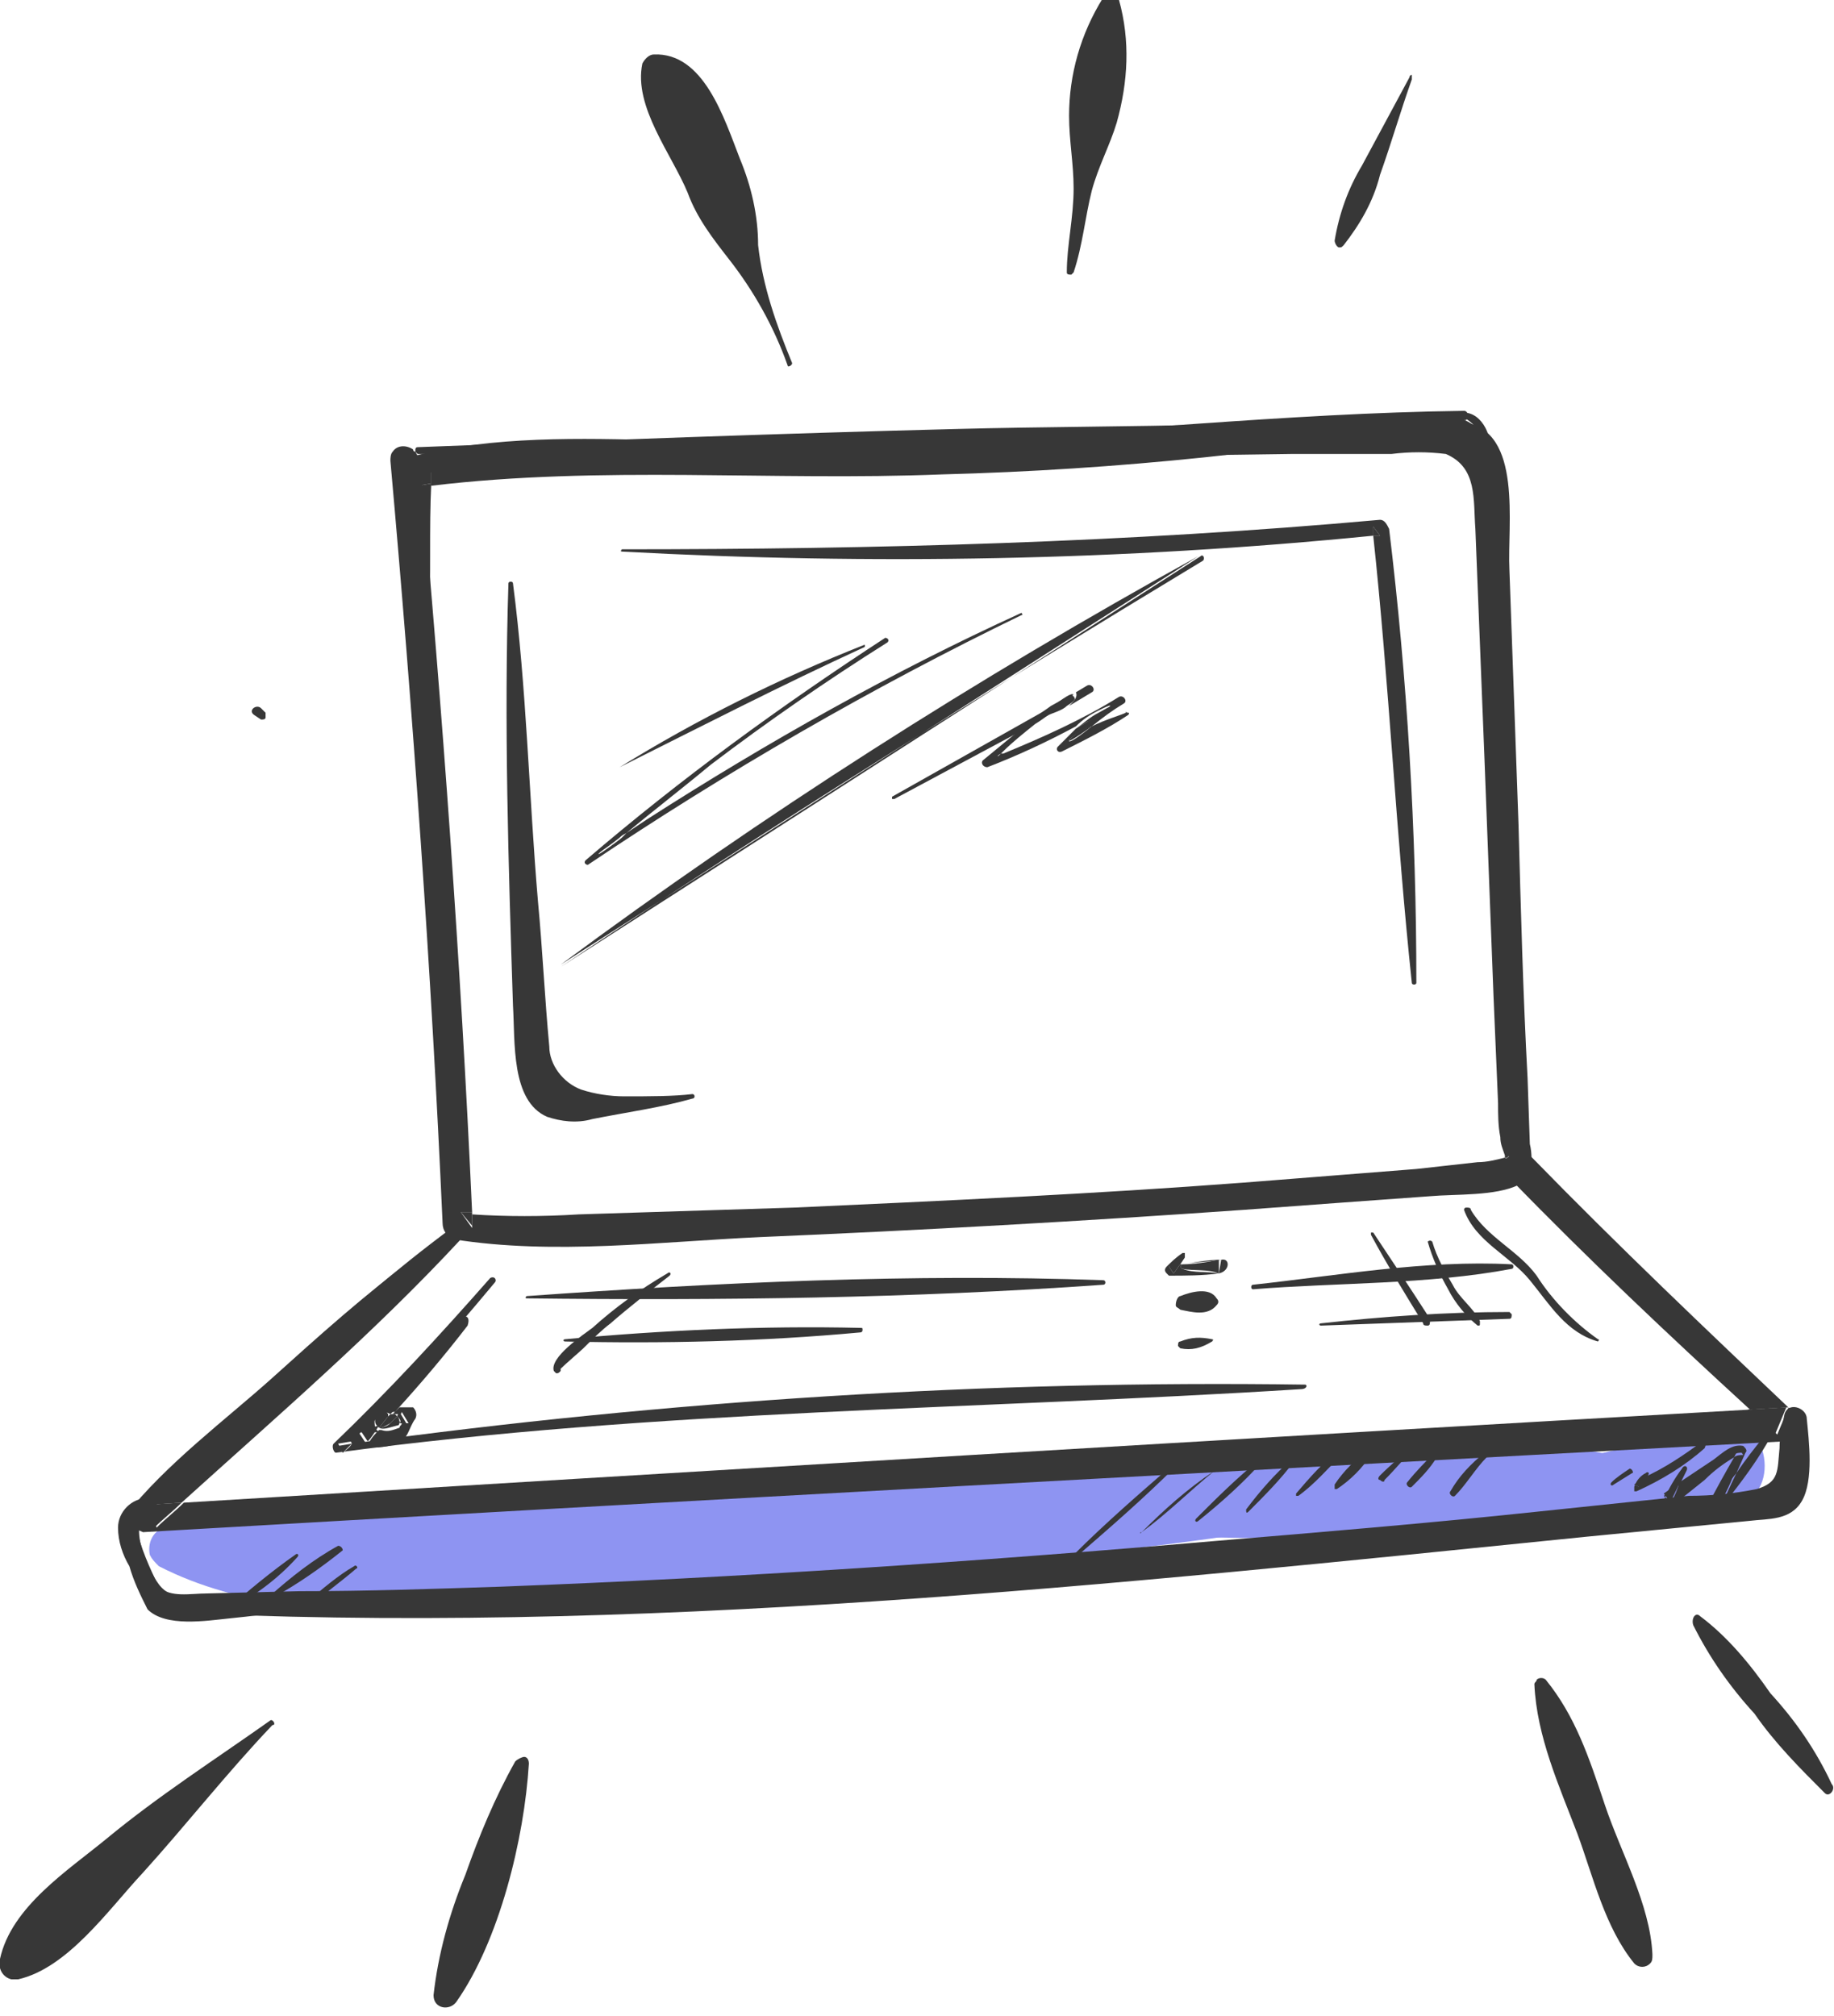 <?xml version="1.0" encoding="utf-8"?>
<!-- Generator: Adobe Illustrator 22.1.0, SVG Export Plug-In . SVG Version: 6.00 Build 0)  -->
<svg version="1.1" id="Layer_1" xmlns="http://www.w3.org/2000/svg" xmlns:xlink="http://www.w3.org/1999/xlink" x="0px" y="0px"
	 viewBox="0 0 80.8 88.8" style="enable-background:new 0 0 80.8 88.8;" xml:space="preserve">
<style type="text/css">
	.st0{fill:#8E94F2;}
	.st1{fill:#373737;}
</style>
<title>Asset 1</title>
<path class="st0" d="M60,65c-9.1-0.7-18.5,0.1-27.6,0.7c-8.1,0.5-17.2-0.1-25.2,1.6c-0.5,0.2-0.7,0.7-0.6,1.2
	c0.1,0.2,0.2,0.3,0.4,0.5c7.2,3.7,17.7,1.1,25.4,0.6c9.2-0.6,18.7-1.1,27.8-3C61.1,66.3,60.8,65,60,65z"/>
<path class="st0" d="M63.9,64.2c-3.9,0.2-7.8,0.3-11.8,0.3c-1.9,0-1.9,3.1,0,3.2c3.9,0.1,7.8,0.1,11.8,0.1c3.1,0,6.4,0.5,9-1.4
	c0.4-0.3,0.5-0.8,0.2-1.2C73,65,73,64.9,72.9,64.9C70.1,63.2,66.9,64,63.9,64.2z"/>
<path class="st0" d="M75.7,62.7c-0.9,0.2-1.8,0.7-2.7,0.8s-1.8,0.4-2.8,0.6c-1.5,0.4-0.8,2.7,0.6,2.4c0.9-0.2,1.8-0.4,2.7-0.5
	c0.9,0,1.7,0.1,2.6,0.2C78.5,66.5,78.2,62.2,75.7,62.7z"/>
<path class="st1" d="M20.8,54c0-0.2,0-0.4,0-0.6h-0.5L20.8,54z"/>
<path class="st1" d="M66.5,50.9c0,0-0.1,0-0.1,0S66.6,50.7,66.5,50.9z"/>
<path class="st1" d="M67.3,47.5c-0.2-3.7-0.3-7.5-0.4-11.2l-0.4-11.2c-0.1-2,0.6-6.1-2-6.5c-1.7-0.1-3.4-0.1-5.1,0l-5.8,0.1
	c-3.8,0.1-7.7,0.1-11.5,0.2c-7.9,0.2-15.8,0.5-23.7,0.8c-0.1,0-0.1,0.1-0.1,0.1c0,0,0,0,0,0.1l0.1,0.1l0,0
	C31.2,20.1,44,20.2,56.9,20l4.4,0c0.8-0.1,1.6-0.1,2.4,0c1.4,0.6,1.2,2,1.3,3.3l0.4,10.1l0.4,10.5l0.2,4.7c0,0.5,0,1,0.1,1.5
	c0,0.3,0.1,0.5,0.2,0.8c0,0.1,0,0.1,0,0.1s0.1,0,0.1,0c0.2-0.2,0,0.1-0.1,0c-0.4,0.1-0.8,0.2-1.2,0.2c-0.9,0.1-1.8,0.2-2.7,0.3
	c-2.5,0.2-5.1,0.4-7.6,0.6c-6.6,0.5-13.2,0.8-19.8,1.1c-3.2,0.1-6.3,0.2-9.5,0.3c-1.6,0.1-3.2,0.1-4.7,0c0,0.2,0,0.4,0,0.6l-0.5-0.7
	h0.5c-0.5-11-1.3-22-2.3-33c0-0.2-0.1-0.3-0.2-0.5c0,0-0.1,0-0.1-0.1c-0.3-0.2-0.7-0.2-0.9,0.1c-0.1,0.1-0.1,0.3-0.1,0.4
	c1,11.2,1.8,22.4,2.3,33.6c0,0.3,0.2,0.6,0.5,0.7c4.4,0.7,9.1,0.1,13.5-0.1c7.1-0.3,14.2-0.7,21.3-1.2c2.7-0.2,5.4-0.4,8.2-0.6
	c1.1-0.1,2.9,0,3.9-0.5c0.2-0.1,0.4-0.3,0.5-0.5c0.1-0.4,0.1-0.9,0-1.3L67.3,47.5z"/>
<path class="st1" d="M18.3,19.9L18.3,19.9C18.2,19.9,18.3,19.9,18.3,19.9z"/>
<path class="st1" d="M18.4,21.4l0.6-0.1c0-0.2,0-0.4,0-0.6L18.4,21.4z"/>
<path class="st1" d="M64.5,18.1c-7.9,0.1-15.8,1-23.7,1.3c-3.9,0.1-7.7,0.1-11.6,0c-3.6-0.1-7.5-0.2-11,0.7
	c-0.3,0.1-0.5,0.5-0.4,0.8c0.3,2.2,0.4,4.4,0.7,6.6c0,0.3,0.4,0.2,0.4-0.1c0.1-2,0-4.1,0.1-6.1l-0.6,0.1l0.6-0.6c0,0.2,0,0.4,0,0.6
	c7.5-0.9,15-0.2,22.5-0.5c7.7-0.2,15.4-1,23.1-2.4C64.7,18.4,64.7,18.1,64.5,18.1z"/>
<path class="st1" d="M63.9,18.3c-0.1,0-0.1,0.1,0,0.2c0.6,0.4,1.1,1,1.3,1.7c0,0.1,0.2,0,0.2,0c0.2-0.9-0.4-1.7-1.3-1.8
	C64,18.3,64,18.3,63.9,18.3z"/>
<path class="st1" d="M64.3,18.2C64.3,18.2,64.3,18.3,64.3,18.2c0,0.1,0,0.1,0,0.1c0.7,0.3,1.1,0.9,1.1,1.6c0,0,0,0.1,0.1,0.1
	c0,0,0.1,0,0.1-0.1C65.8,19.2,65.2,18,64.3,18.2z"/>
<path class="st1" d="M60.5,23.2c0,0.1,0,0.3,0,0.4h0.3L60.5,23.2z"/>
<path class="st1" d="M60.8,22.9c-11.1,1-22.2,1.3-33.4,1.3c0,0-0.1,0.1,0,0.1c0,0,0,0,0,0c11,0.6,22.1,0.4,33.1-0.7
	c0-0.1,0-0.3,0-0.4l0.3,0.4h-0.3c0.7,6.5,1,13.1,1.7,19.7c0,0.1,0.2,0.1,0.2,0c0-6.7-0.4-13.4-1.2-20C61.1,23.1,61,22.9,60.8,22.9z"
	/>
<path class="st1" d="M27.3,33.8C27.3,33.8,27.3,33.9,27.3,33.8c3.6-1.8,7.1-3.6,10.8-5.3c0,0,0-0.1,0-0.1
	C34.3,29.9,30.7,31.7,27.3,33.8z"/>
<path class="st1" d="M27.3,36.9l0.2-0.2c-0.3,0.2-0.7,0.4-1,0.7C25.7,38.1,27.2,37,27.3,36.9z"/>
<path class="st1" d="M28.5,36.1l-0.9,0.6l-0.2,0.2c-0.1,0.1-1.6,1.2-0.8,0.5c0.3-0.2,0.6-0.5,1-0.7c1.2-1,2.5-2,3.7-3
	c2.5-1.9,5.1-3.7,7.8-5.4c0.1-0.1,0-0.2-0.1-0.2c-4.6,3-9,6.2-13.2,9.8c-0.1,0.1,0,0.2,0.1,0.2C32,34,38.4,30.3,45,27.1
	c0.1,0,0-0.1,0-0.1C39.3,29.6,33.8,32.7,28.5,36.1z"/>
<path class="st1" d="M52.8,24.5c-9.8,5.4-19.2,11.4-28.1,18 M24.7,42.6c9.4-6.3,18.7-12.1,28.3-17.9c0.1-0.1,0-0.3-0.1-0.2
	L24.7,42.6z"/>
<path class="st1" d="M47.1,32.6c-0.1,0.2,1-0.6,1-0.6l0,0C47.7,32.1,47.4,32.3,47.1,32.6z"/>
<path class="st1" d="M44.2,33.3C43.9,33.4,44,33.4,44.2,33.3z"/>
<path class="st1" d="M47.1,31.1l1-0.6c0.2-0.1,0-0.4-0.2-0.3l-0.5,0.3C47.5,30.7,47.3,30.9,47.1,31.1z"/>
<path class="st1" d="M47.3,30.6c-0.1-0.1-0.5,0.2-0.9,0.5L47.3,30.6L47.3,30.6z"/>
<path class="st1" d="M47.1,31.1L47.1,31.1z"/>
<path class="st1" d="M48.1,32L48.1,32c0,0-1.1,0.9-1,0.6C47.4,32.3,47.8,32.1,48.1,32c0.5-0.4,0.9-0.7,1.4-1c0.2-0.1,0-0.4-0.2-0.3
	c-1.6,1-3.4,1.8-5.1,2.5h-0.1c-0.2,0.2-0.2,0.1,0,0l0.1-0.1c0.4-0.4,0.9-0.8,1.4-1.2c0.5-0.3,0.9-0.7,1.4-0.9
	c-0.3,0.2-0.7,0.3-0.8,0.4L45,32.1c-0.6,0.5-1.1,0.9-1.7,1.4c-0.1,0.1,0,0.3,0.2,0.3c1.3-0.5,2.6-1.1,3.9-1.8c0.3-0.3,0.6-0.5,1-0.7
	c1.2-0.6,0,0.2-0.5,0.5l-0.5,0.3l-0.8,0.8c-0.1,0.1,0,0.3,0.2,0.2c1-0.5,2-1,2.9-1.6c0,0,0.1-0.1,0-0.1s-0.1-0.1-0.1,0
	C49.4,31.5,48.7,31.7,48.1,32z"/>
<path class="st1" d="M48.4,31.4c-0.4,0.2-0.7,0.5-1,0.7l0.5-0.3C48.4,31.6,49.6,30.7,48.4,31.4z"/>
<path class="st1" d="M46.4,31.1l-7.1,4c0,0,0,0.1,0,0.1c0,0,0.1,0,0.1,0l5.6-3c0.2-0.2,0.5-0.4,0.7-0.6L46.4,31.1z"/>
<path class="st1" d="M47,31.1L47,31.1c0.3-0.2,0.5-0.3,0.2-0.5l-0.9,0.5l-0.7,0.5c-0.3,0.2-0.5,0.4-0.7,0.6l1.3-0.7
	C46.4,31.4,46.8,31.3,47,31.1z"/>
<path class="st1" d="M78.7,62L77,62.1c0.4,0.4,0.8,0.7,1.2,1.1L78.7,62z"/>
<path class="st1" d="M67.5,51c-0.6-0.6-1.5,0.4-0.9,1c3.4,3.5,6.9,6.8,10.5,10.1l1.7-0.1l-0.5,1.2c-0.4-0.4-0.8-0.7-1.2-1.1
	c-23,1.3-46,2.7-69,4.1c-0.4,0.4-0.8,0.7-1.2,1.1l-0.4-1L8,66.2c4.2-3.8,8.5-7.5,12.3-11.6c0.2-0.2-0.1-0.7-0.4-0.5
	c-5,3.7-9.4,8.2-14,12.4c-0.2,0.2-0.2,0.6,0,0.8c0.1,0.1,0.2,0.1,0.4,0.2c24.1-1.4,48.2-2.7,72.3-4c0.4,0,0.7-0.4,0.7-0.8
	c0-0.2-0.1-0.3-0.2-0.4C75.2,58.6,71.3,54.9,67.5,51z"/>
<path class="st1" d="M6.8,67.3c0.4-0.4,0.8-0.7,1.2-1.1l-1.6,0.1L6.8,67.3z"/>
<path class="st1" d="M78.6,62.4c-0.1,0.5-0.2,0.9-0.2,1.4c-0.1,1,0,1.5-1,1.8c-1,0.2-2,0.3-3,0.3l-6.7,0.7
	c-4.7,0.5-9.5,0.9-14.3,1.3c-10.4,0.9-20.8,1.6-31.3,2c-3,0.1-5.9,0.2-8.9,0.2l-4.1,0.1c-0.7,0-1.6,0.2-2.1-0.3
	c-0.4-0.8-0.8-1.7-1-2.6C6,67.1,5.9,67,5.7,67s-0.3,0.2-0.2,0.4c0.3,1.1,0.7,2.2,1,3.3c0,0.2,0.2,0.3,0.4,0.3
	c21,1.1,42.2-1.2,63-3.3l7.2-0.7c0.8-0.1,1.8,0,2.3-0.9s0.3-2.6,0.2-3.6C79.6,62,78.7,61.7,78.6,62.4z"/>
<path class="st1" d="M57.5,61c-14-0.2-28.1,0.7-42,2.6c-0.1,0.2-0.3,0.3-0.4,0.4l-0.2-0.4l0.6-0.1c2.2-2.2,4.3-4.6,6.3-7
	c0.1-0.1,0-0.3-0.2-0.2c-2.2,2.5-4.5,5-6.9,7.3c-0.1,0.1,0,0.4,0.1,0.4c14.1-1.9,28.3-1.9,42.5-2.8C57.6,61.2,57.6,61,57.5,61z"/>
<path class="st1" d="M15.1,64c0.1-0.1,0.3-0.3,0.4-0.4l-0.6,0.1L15.1,64z"/>
<path class="st1" d="M67.7,56.2c-0.8-1.1-2.2-1.7-2.9-2.9c0-0.1-0.1-0.1-0.2-0.1c-0.1,0-0.1,0.1-0.1,0.1l0,0c0.5,1.4,2,2,2.9,3.1
	s1.6,2.3,3,2.7c0,0,0.1-0.1,0-0.1C69.4,58.3,68.4,57.3,67.7,56.2z"/>
<path class="st1" d="M23.2,57.1C23.2,57.1,23.1,57.1,23.2,57.1c-0.1,0.1,0,0.1,0,0.1c8.4,0.1,17,0,25.4-0.6c0.1,0,0.1-0.1,0.1-0.1
	c0,0,0-0.1-0.1-0.1C40.2,56.1,31.6,56.5,23.2,57.1z"/>
<path class="st1" d="M37.9,58.5c-4.3-0.1-8.7,0.1-13,0.5c-0.1,0-0.1,0.1,0,0.1c4.3,0.1,8.7,0,13-0.4c0.1,0,0.1-0.1,0.1-0.1
	C38,58.5,38,58.5,37.9,58.5z"/>
<path class="st1" d="M24.6,60.4L24.6,60.4C24.6,60.4,24.6,60.3,24.6,60.4z"/>
<path class="st1" d="M26.1,58.5c-0.4,0.3-1.9,1.3-1.7,1.9c0,0,0.1,0.1,0.1,0.1c0.1,0,0.1,0,0.2-0.1c0,0,0-0.1,0-0.1l0,0l0,0h0
	c0,0,0-0.1,0,0c0.2-0.2,0.9-0.8,1-0.9c0.4-0.4,0.8-0.8,1.2-1.1c0.8-0.7,1.7-1.4,2.6-2.1c0.1-0.1,0-0.2-0.1-0.1
	C28.2,56.8,27.1,57.6,26.1,58.5z"/>
<path class="st1" d="M60.5,54.3c0,0-0.1,0-0.1,0c0,0,0,0,0,0.1c0.7,1.3,1.5,2.6,2.3,3.9c0,0.1,0.1,0.1,0.2,0.1s0.1-0.1,0.1-0.2
	c0,0,0,0,0-0.1C62.1,56.7,61.3,55.5,60.5,54.3z"/>
<path class="st1" d="M63.1,54.7C63.1,54.7,63,54.6,63.1,54.7c-0.1-0.1-0.2,0-0.2,0c0,0,0,0,0,0c0.2,0.7,0.5,1.4,0.9,2.1
	c0.3,0.6,0.8,1.2,1.3,1.6c0.1,0,0.1,0,0.1-0.1c0,0,0-0.1,0-0.1c-0.3-0.6-0.9-1-1.2-1.6C63.7,56.1,63.3,55.4,63.1,54.7z"/>
<path class="st1" d="M55.2,56.6c-0.1,0-0.1,0.2,0,0.2c3.7-0.3,7.7-0.2,11.4-0.9c0.1,0,0.1-0.2,0-0.2C62.8,55.5,58.9,56.2,55.2,56.6z
	"/>
<path class="st1" d="M66.5,57.8c-2.8,0-5.6,0.2-8.3,0.5c-0.1,0-0.1,0.1,0,0.1c2.8-0.1,5.6-0.2,8.3-0.3c0.1,0,0.1-0.1,0.1-0.2
	C66.6,57.9,66.5,57.8,66.5,57.8z"/>
<path class="st1" d="M11.9,75.8c-2.4,1.7-4.9,3.3-7.2,5.2c-1.7,1.4-4.2,3-4.7,5.3c-0.1,0.4,0.1,0.8,0.5,0.9c0.1,0,0.2,0,0.3,0
	c2.2-0.5,4-3.1,5.5-4.7c1.9-2.1,3.7-4.4,5.7-6.5C12.2,76,12,75.7,11.9,75.8z"/>
<path class="st1" d="M22.7,77.6c-0.9,1.6-1.6,3.3-2.2,5c-0.7,1.7-1.2,3.5-1.4,5.3c0,0.6,0.7,0.7,1,0.3c1.9-2.7,3-7.2,3.2-10.5
	c0-0.2-0.1-0.3-0.2-0.3S22.8,77.5,22.7,77.6z"/>
<path class="st1" d="M68.1,74c-0.1-0.1-0.3-0.1-0.4,0c0,0.1-0.1,0.1-0.1,0.2c0.1,2.3,1.1,4.5,1.9,6.6c0.7,1.9,1.2,4.1,2.5,5.7
	c0.2,0.2,0.5,0.2,0.7,0c0.1-0.1,0.1-0.2,0.1-0.4c-0.1-2.2-1.4-4.5-2.1-6.6S69.4,75.6,68.1,74z"/>
<path class="st1" d="M78,74.6c-0.9-1.3-1.9-2.5-3.1-3.4c-0.2-0.2-0.4,0.1-0.3,0.4c0.7,1.4,1.6,2.7,2.7,3.9c0.9,1.3,2,2.4,3.1,3.5
	c0.2,0.2,0.5-0.2,0.3-0.4C80,77.1,79.1,75.8,78,74.6z"/>
<path class="st1" d="M32.6,7c-0.7-1.8-1.6-4.7-3.8-4.6c-0.2,0-0.4,0.2-0.5,0.4c-0.4,1.9,1.3,4,2,5.7c0.4,1.1,1.1,2,1.8,2.9
	c1.1,1.4,2,3,2.6,4.7c0,0.1,0.2,0,0.2-0.1c-0.7-1.7-1.3-3.4-1.5-5.2C33.4,9.5,33.1,8.2,32.6,7z"/>
<path class="st1" d="M48.6-0.1c-1,1.6-1.5,3.4-1.5,5.2c0,1.1,0.2,2.1,0.2,3.2C47.3,9.6,47,10.8,47,12c0,0.1,0.1,0.1,0.2,0.1
	c0,0,0.1-0.1,0.1-0.1c0.4-1.2,0.5-2.4,0.8-3.6c0.3-1.1,0.8-2,1.1-3c0.5-1.8,0.6-3.6,0.1-5.4c0-0.2-0.2-0.3-0.4-0.2
	C48.7-0.2,48.7-0.2,48.6-0.1z"/>
<path class="st1" d="M62.1,3.4L60,7.3c-0.6,1-1,2.1-1.2,3.3c0,0.1,0.1,0.3,0.2,0.3c0.1,0,0.1,0,0.2-0.1c0.7-0.9,1.3-1.9,1.6-3.1
	c0.5-1.4,0.9-2.8,1.4-4.2c0-0.1,0-0.1,0-0.2C62.2,3.3,62.1,3.3,62.1,3.4L62.1,3.4z"/>
<path class="st1" d="M11.5,31.2c-0.2-0.2-0.6,0.1-0.3,0.3l0.3,0.2c0.1,0,0.2,0,0.2-0.1c0-0.1,0-0.1,0-0.2
	C11.7,31.4,11.6,31.3,11.5,31.2z"/>
<path class="st1" d="M9.7,70.5c-0.9,0-2.1,0.1-2.7-0.7s-1.4-2.8-0.4-3.3C6.8,66.4,6.7,66,6.5,66c-0.7,0-1.3,0.6-1.3,1.3
	c0,0.6,0.2,1.2,0.5,1.7c0.2,0.7,0.5,1.3,0.8,1.9c0.8,0.8,2.6,0.5,3.6,0.4c2-0.2,4-0.5,6-0.9c0.1,0,0-0.1,0-0.1
	C13.9,70.5,11.8,70.6,9.7,70.5z"/>
<path class="st1" d="M18.3,55.4C16.1,57,14,58.9,12,60.7s-4.7,3.8-6.5,6.1c-0.1,0.2,0,0.4,0.2,0.3C8,65.7,10,63.5,12,61.7
	c2.2-2,4.4-4,6.4-6.2C18.5,55.5,18.4,55.3,18.3,55.4z"/>
<path class="st1" d="M9.9,71C9.8,71,9.9,71.1,9.9,71c1.2-0.6,2.3-1.4,3.2-2.4c0.1-0.1,0-0.2-0.1-0.1C12,69.2,10.9,70.1,9.9,71z"/>
<path class="st1" d="M14.9,68.1c-1.1,0.6-2.1,1.4-3,2.2c-0.1,0,0,0.2,0.1,0.1c1.1-0.6,2.1-1.3,3.1-2.1C15.1,68.2,15,68.1,14.9,68.1z
	"/>
<path class="st1" d="M13.5,70.6c-0.1,0.1,0,0.2,0.1,0.2c0.7-0.6,1.4-1.1,2.1-1.7c0.1,0,0-0.2-0.1-0.1C14.9,69.4,14.2,70,13.5,70.6z"
	/>
<path class="st1" d="M47.3,68.5c-0.1,0.1,0,0.2,0.1,0.1c1.5-1.3,3-2.6,4.4-4c0,0,0-0.1-0.1-0.1C50.2,65.8,48.7,67.1,47.3,68.5z"/>
<path class="st1" d="M50.3,67.5C50.2,67.5,50.2,67.6,50.3,67.5C50.3,67.6,50.3,67.6,50.3,67.5L50.3,67.5c1.1-0.8,2.1-1.8,3.2-2.7
	 M53.5,64.8c-1.2,0.8-2.2,1.7-3.2,2.7L53.5,64.8z"/>
<path class="st1" d="M52.7,66.9c-0.1,0.1,0,0.2,0.1,0.1c1-0.8,2-1.7,2.8-2.6c0,0,0-0.1-0.1-0.1C54.5,65.1,53.6,66,52.7,66.9z"/>
<path class="st1" d="M56.9,64.3c-0.7,0.6-1.4,1.4-2,2.2c0,0.1,0,0.2,0.1,0.1c0.7-0.7,1.4-1.4,2-2.2C57,64.3,56.9,64.2,56.9,64.3z"/>
<path class="st1" d="M59,63.9c-0.7,0.5-1.3,1.2-1.9,1.9c0,0,0,0.1,0,0.1c0,0,0.1,0,0.1,0c0.7-0.5,1.3-1.2,1.9-1.8
	C59.3,64,59.1,63.8,59,63.9z"/>
<path class="st1" d="M60.3,63.9c-0.6,0.4-1.1,0.9-1.5,1.5c0,0,0,0.1,0,0.2c0,0,0.1,0,0.1,0c0.6-0.4,1.1-0.9,1.5-1.5
	c0,0,0.1-0.1,0-0.2C60.5,63.8,60.4,63.8,60.3,63.9L60.3,63.9z"/>
<path class="st1" d="M62.3,63.6c-0.5,0.5-1,0.9-1.5,1.4c-0.1,0.1-0.1,0.2,0,0.2c0.1,0.1,0.2,0.1,0.2,0c0.5-0.5,0.9-1,1.4-1.5
	C62.6,63.7,62.4,63.5,62.3,63.6z"/>
<path class="st1" d="M63.2,64c-0.4,0.4-0.8,0.8-1.2,1.3c-0.1,0.1,0.1,0.3,0.2,0.2c0.4-0.4,0.8-0.8,1.1-1.3
	C63.5,64.1,63.3,63.8,63.2,64z"/>
<path class="st1" d="M65.4,64c-0.6,0.5-1.1,1-1.5,1.7c-0.1,0.1,0.1,0.3,0.2,0.2c0.5-0.5,0.9-1.2,1.4-1.7c0,0,0-0.1,0-0.1
	C65.5,63.9,65.4,63.9,65.4,64z"/>
<path class="st1" d="M75.6,66.6c0.3-0.6,0.6-1.1,0.8-1.7c-0.4,0.5-0.8,0.9-1.2,1.4L75.6,66.6z"/>
<path class="st1" d="M73.6,66.2c0.1-0.3,0.3-0.6,0.4-0.9l-0.7,0.5L73.6,66.2z"/>
<path class="st1" d="M77.7,63.3c-0.4,0.5-0.8,1-1.2,1.6c-0.3,0.6-0.5,1.1-0.8,1.7l-0.4-0.3c0.4-0.4,0.8-0.9,1.2-1.4l0.4-0.9
	c0.1-0.1,0-0.2-0.1-0.3c0,0,0,0,0,0c-0.5-0.1-0.9,0.3-1.3,0.6L74,65.3c-0.1,0.3-0.2,0.6-0.4,0.9l-0.3-0.3l0.7-0.5
	c0.1-0.2,0.2-0.4,0.3-0.6s-0.1-0.3-0.2-0.1c-0.3,0.4-0.6,0.9-0.8,1.4c-0.1,0.2,0.1,0.5,0.3,0.3l1.5-1.2c0.4-0.4,0.8-0.7,1.3-1
	l0.2-0.4l0.2,0.3c-0.1,0-0.3,0-0.4,0.1c-0.4,0.7-0.8,1.4-1.2,2.2c-0.1,0.3,0.2,0.6,0.4,0.3c0.8-1,1.6-2,2.3-3.2
	C77.9,63.4,77.7,63.2,77.7,63.3z"/>
<path class="st1" d="M76.6,63.7l-0.2,0.4c0.1-0.1,0.2-0.1,0.4-0.1L76.6,63.7z"/>
<path class="st1" d="M72.2,65.5c0.1-0.1,0.1-0.3,0.2-0.4L72,65.4L72.2,65.5z"/>
<path class="st1" d="M75,63.5c-0.8,0.6-1.7,1.2-2.6,1.6c-0.1,0.1-0.2,0.2-0.2,0.4L72,65.4l0.4-0.2l0.2-0.2c0.1-0.1,0-0.2-0.1-0.1
	c-0.2,0.1-0.4,0.3-0.5,0.6c0,0.1,0,0.1,0,0.2c0,0,0.1,0,0.1,0c1.1-0.5,2.1-1.1,3-1.9C75.2,63.6,75.1,63.5,75,63.5z"/>
<path class="st1" d="M71.8,64.7c-0.3,0.2-0.6,0.4-0.8,0.6c-0.1,0.1,0,0.2,0.1,0.1l0.8-0.5C72,64.9,71.9,64.7,71.8,64.7z"/>
<path class="st1" d="M17.2,62.7c-0.1,0.1-0.3,0.2-0.5,0.2c0.2,0.1,0.4,0,0.8-0.1c0.1,0,0.1-0.1,0.1-0.2
	C17.5,62.7,17.3,62.7,17.2,62.7z"/>
<path class="st1" d="M17.6,62.7h0.3l-0.3-0.5c0,0.1-0.1,0.1-0.1,0.2C17.6,62.5,17.7,62.6,17.6,62.7z"/>
<path class="st1" d="M17.1,62.7c0-0.1,0-0.2,0-0.3l-0.4,0.5h0c0.2,0,0.3-0.1,0.5-0.2C17.1,62.7,17.1,62.7,17.1,62.7z"/>
<path class="st1" d="M15.8,62.9l0.4,0.6c0.2-0.2,0.3-0.4,0.5-0.7C16.3,62.9,16,63,15.8,62.9z"/>
<path class="st1" d="M17.1,62.7c0,0,0.1,0,0.1,0c0.1-0.1,0.2-0.2,0.3-0.3c0,0-0.1-0.1-0.1-0.1h-0.2c0,0-0.1,0.1-0.1,0.1
	C17,62.5,17.1,62.6,17.1,62.7z"/>
<path class="st1" d="M20.5,58c-1.7,1.7-3.4,3.2-5,5c-0.2,0.2-0.1,0.4,0,0.6c0.1,0.1,0.2,0.1,0.3,0.1c0.6,0.1,1.1,0.1,1.7-0.1
	c0.5-0.2,0.5-0.7,0.8-1.1c0.1-0.2,0-0.4-0.1-0.5c0,0-0.1,0-0.1,0h-0.5l-0.3,0.3h0.2c0,0,0.1,0,0.1,0.1c0-0.1,0.1-0.1,0.1-0.2
	l0.3,0.5h-0.3c0,0.1-0.1,0.1-0.1,0.2c-0.3,0.1-0.5,0.2-0.8,0.1h-0.1c-0.2,0.2-0.4,0.4-0.5,0.7l-0.4-0.6c0.3,0,0.6,0,0.9,0l0,0
	l-0.1-0.1c-0.1-0.1-0.1-0.3-0.1-0.4c0.2-0.3,0.5-0.4,0.9-0.4c1.1-1.2,2.2-2.5,3.2-3.8C20.7,58.1,20.6,58,20.5,58z"/>
<path class="st1" d="M16.6,62.8l0.1,0.1l0.4-0.5v-0.1c-0.1-0.1-0.1-0.1,0.1,0l0.3-0.3c-0.4,0-0.8,0.1-0.9,0.4
	C16.5,62.5,16.5,62.7,16.6,62.8z"/>
<path class="st1" d="M17.2,62.7c0.1,0,0.3,0,0.4,0c0-0.1,0-0.2-0.1-0.3C17.4,62.5,17.3,62.6,17.2,62.7z"/>
<path class="st1" d="M17,62.3L17,62.3c0,0.1,0.1,0,0.1,0C17,62.2,16.9,62.2,17,62.3z"/>
<path class="st1" d="M53.8,55.5c-0.6,0-1.1,0.1-1.7,0.2l0,0C52.6,55.6,53.2,55.6,53.8,55.5l-0.1,0.6c-0.5-0.1-1.1,0-1.6-0.2
	c-0.1,0-0.1-0.2,0-0.2H52c-0.1,0.1-0.2,0.3-0.3,0.4l-0.2-0.3c0.2,0,0.3,0,0.5-0.1l0.2-0.3c0,0,0-0.1,0-0.2c0,0-0.1,0-0.1,0
	c-0.3,0.2-0.5,0.4-0.7,0.6c-0.1,0.1-0.1,0.2,0,0.3c0,0,0.1,0.1,0.1,0.1c0.7,0,1.5,0,2.2-0.1C54.2,56,54.2,55.4,53.8,55.5z"/>
<path class="st1" d="M52.1,55.9c0.5,0.1,1.1,0,1.6,0.2v-0.6c-0.5,0.1-1.1,0.2-1.6,0.2C52,55.7,52,55.9,52.1,55.9z"/>
<path class="st1" d="M51.7,56.1c0.1-0.1,0.2-0.3,0.3-0.4c-0.2,0-0.3,0-0.5,0.1L51.7,56.1z"/>
<path class="st1" d="M52,57.1c-0.1,0-0.2,0.2-0.2,0.4c0,0.1,0.1,0.1,0.2,0.2c0.5,0.1,1.2,0.3,1.6-0.2c0.1-0.1,0.1-0.2,0-0.3
	C53.3,56.7,52.5,56.9,52,57.1z"/>
<path class="st1" d="M52,59.1c-0.1,0-0.1,0.1-0.1,0.2c0,0,0.1,0.1,0.1,0.1c0.5,0.1,0.9,0,1.4-0.3c0,0,0.1-0.1,0-0.1c0,0,0,0,0,0
	C52.9,58.9,52.5,58.9,52,59.1z"/>
<path class="st1" d="M27.5,48.3c-0.6,0-1.3-0.1-1.9-0.3c-0.8-0.3-1.4-1.1-1.4-1.9c-0.2-2.1-0.3-4.3-0.5-6.4c-0.4-4.7-0.5-9.4-1.1-14
	c0-0.1-0.2-0.1-0.2,0c-0.2,6.1,0,12.4,0.2,18.6c0.1,1.6-0.1,4.2,1.5,4.9c0.6,0.2,1.3,0.3,2,0.1c1.5-0.3,3-0.5,4.4-0.9
	c0,0,0.1,0,0.1-0.1c0,0,0-0.1-0.1-0.1C29.7,48.3,28.6,48.3,27.5,48.3z"/>
</svg>
